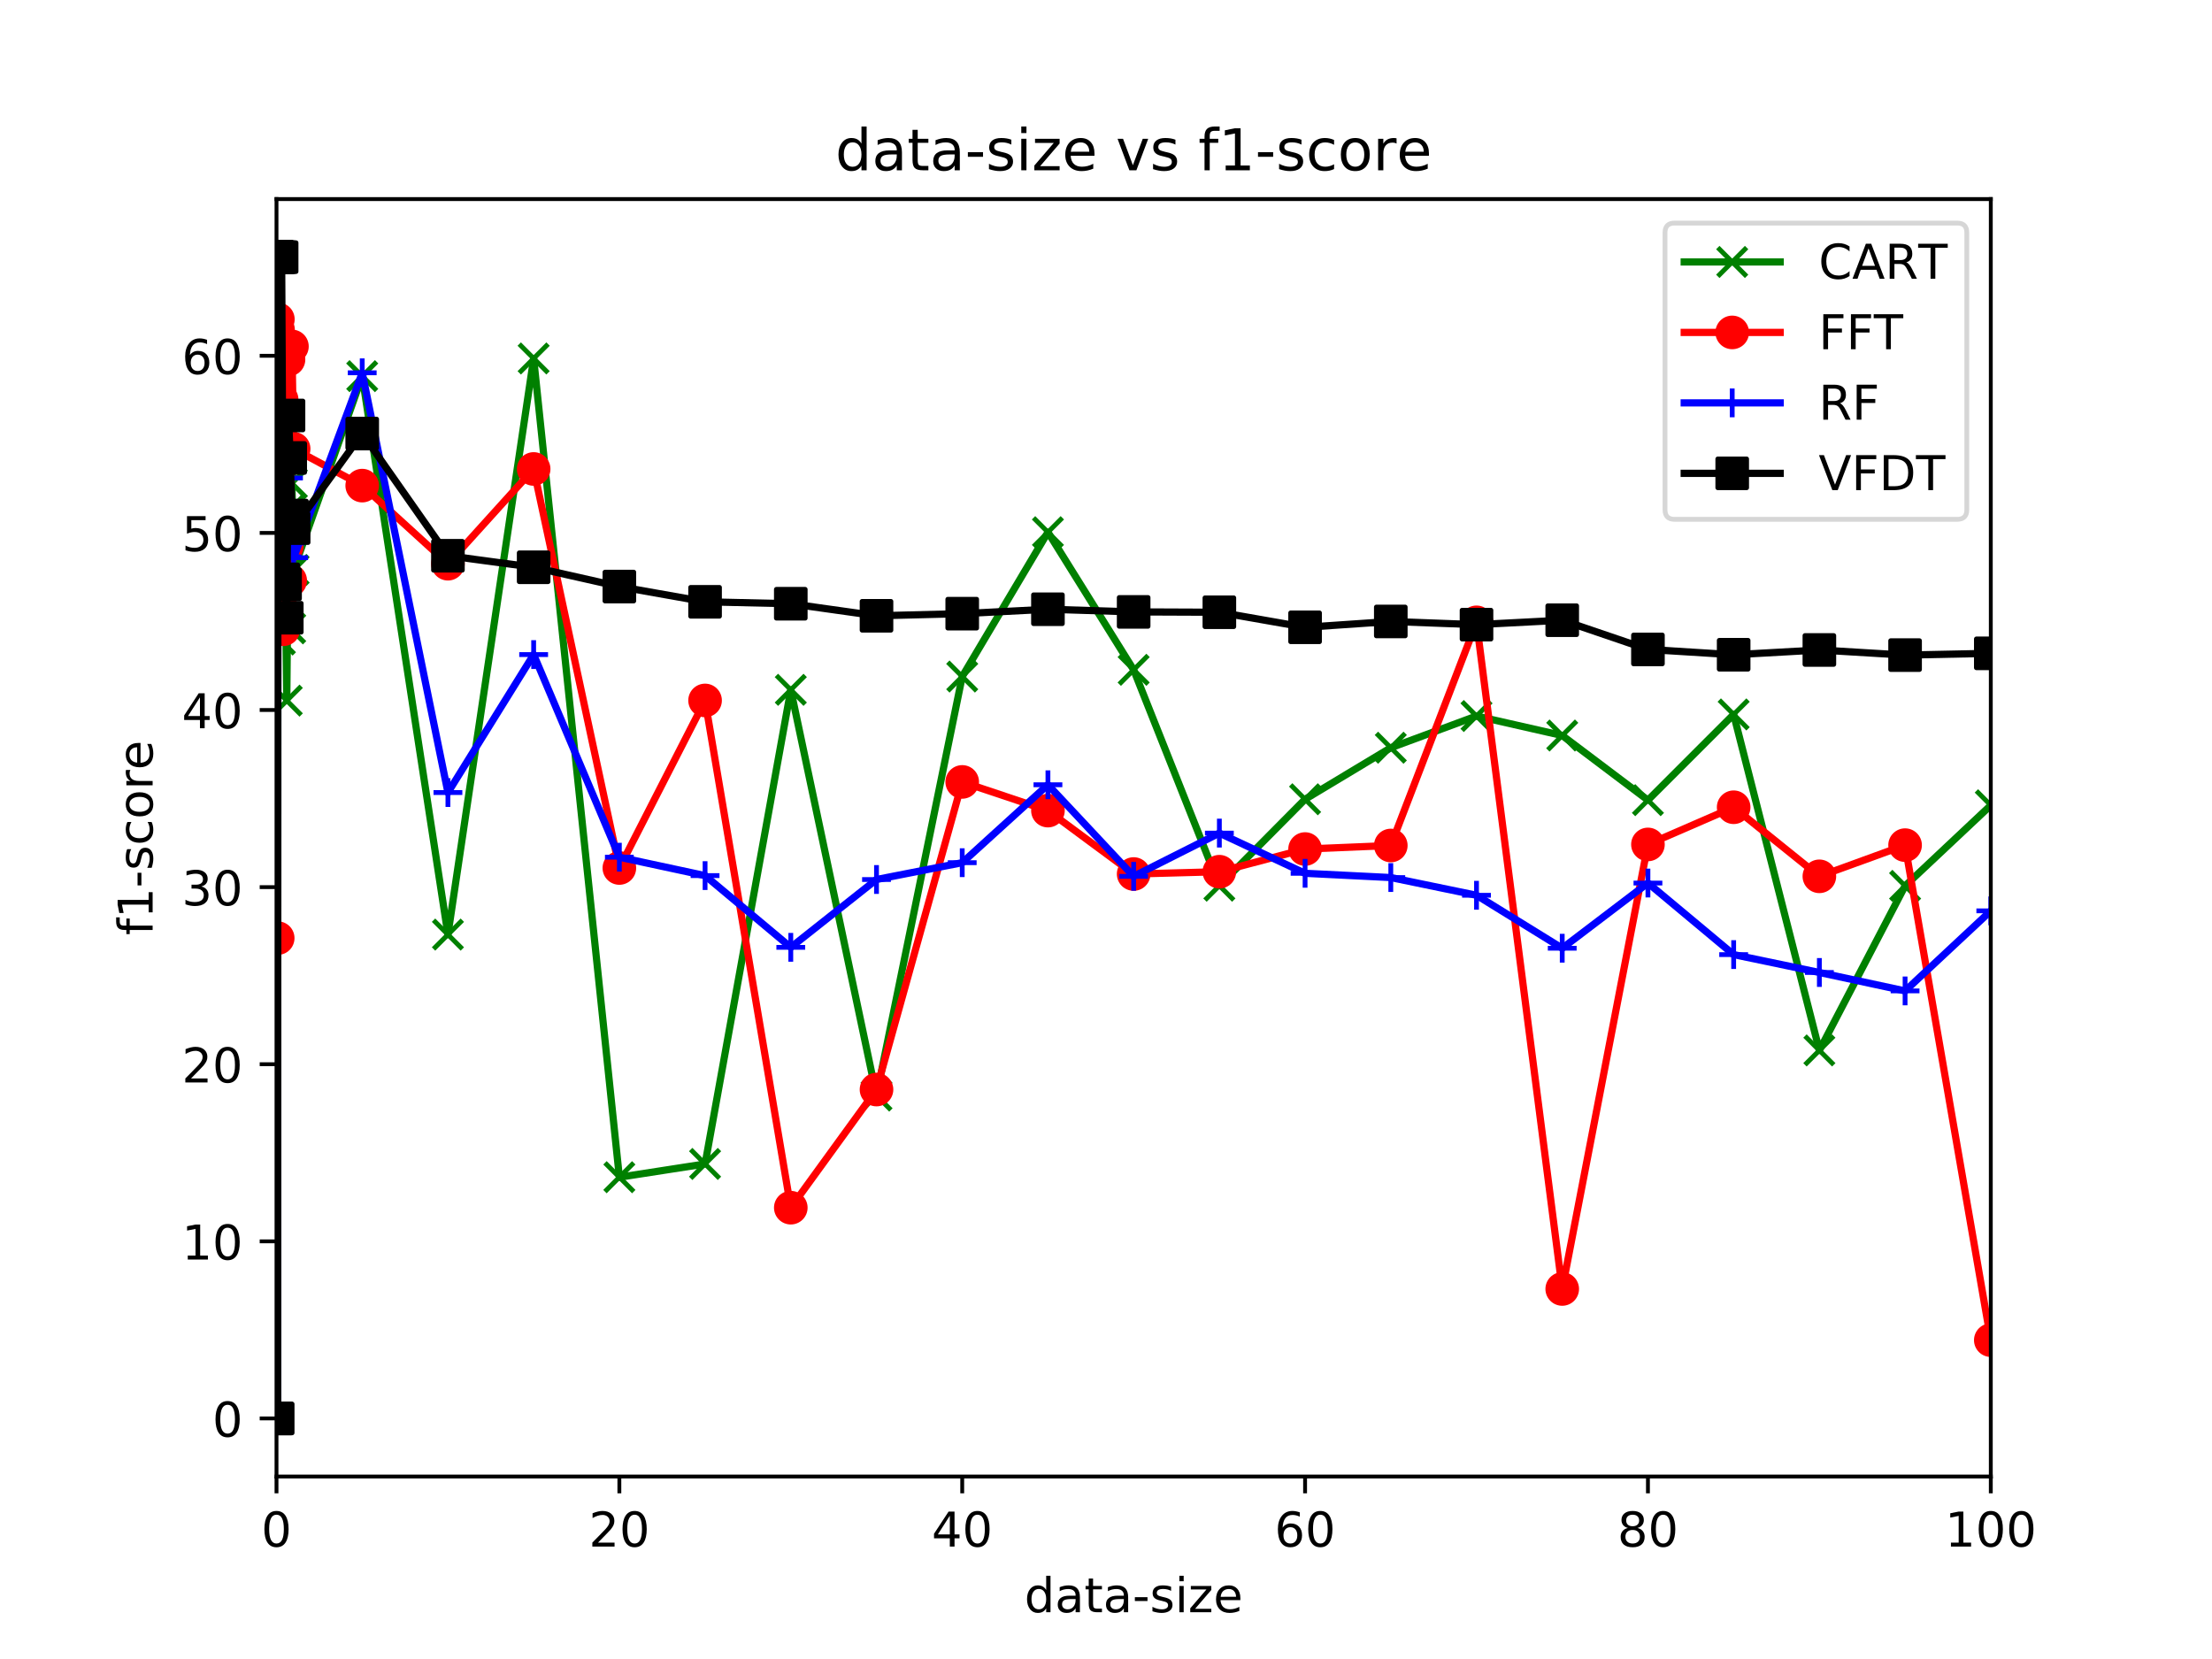 <?xml version="1.0" encoding="utf-8" standalone="no"?>
<!DOCTYPE svg PUBLIC "-//W3C//DTD SVG 1.1//EN"
  "http://www.w3.org/Graphics/SVG/1.1/DTD/svg11.dtd">
<!-- Created with matplotlib (https://matplotlib.org/) -->
<svg height="345.6pt" version="1.1" viewBox="0 0 460.8 345.6" width="460.8pt" xmlns="http://www.w3.org/2000/svg" xmlns:xlink="http://www.w3.org/1999/xlink">
 <defs>
  <style type="text/css">
*{stroke-linecap:butt;stroke-linejoin:round;}
  </style>
 </defs>
 <g id="figure_1">
  <g id="patch_1">
   <path d="M 0 345.6 
L 460.8 345.6 
L 460.8 0 
L 0 0 
z
" style="fill:#ffffff;"/>
  </g>
  <g id="axes_1">
   <g id="patch_2">
    <path d="M 57.6 307.584 
L 414.72 307.584 
L 414.72 41.472 
L 57.6 41.472 
z
" style="fill:#ffffff;"/>
   </g>
   <g id="matplotlib.axis_1">
    <g id="xtick_1">
     <g id="line2d_1">
      <defs>
       <path d="M 0 0 
L 0 3.5 
" id="m89c0622fb9" style="stroke:#000000;stroke-width:0.8;"/>
      </defs>
      <g>
       <use style="stroke:#000000;stroke-width:0.8;" x="57.6" xlink:href="#m89c0622fb9" y="307.584"/>
      </g>
     </g>
     <g id="text_1">
      <!-- 0 -->
      <defs>
       <path d="M 31.781 66.406 
Q 24.172 66.406 20.328 58.906 
Q 16.5 51.422 16.5 36.375 
Q 16.5 21.391 20.328 13.891 
Q 24.172 6.391 31.781 6.391 
Q 39.453 6.391 43.281 13.891 
Q 47.125 21.391 47.125 36.375 
Q 47.125 51.422 43.281 58.906 
Q 39.453 66.406 31.781 66.406 
z
M 31.781 74.219 
Q 44.047 74.219 50.516 64.516 
Q 56.984 54.828 56.984 36.375 
Q 56.984 17.969 50.516 8.266 
Q 44.047 -1.422 31.781 -1.422 
Q 19.531 -1.422 13.062 8.266 
Q 6.594 17.969 6.594 36.375 
Q 6.594 54.828 13.062 64.516 
Q 19.531 74.219 31.781 74.219 
z
" id="DejaVuSans-48"/>
      </defs>
      <g transform="translate(54.419 322.182)scale(0.1 -0.1)">
       <use xlink:href="#DejaVuSans-48"/>
      </g>
     </g>
    </g>
    <g id="xtick_2">
     <g id="line2d_2">
      <g>
       <use style="stroke:#000000;stroke-width:0.8;" x="129.024" xlink:href="#m89c0622fb9" y="307.584"/>
      </g>
     </g>
     <g id="text_2">
      <!-- 20 -->
      <defs>
       <path d="M 19.188 8.297 
L 53.609 8.297 
L 53.609 0 
L 7.328 0 
L 7.328 8.297 
Q 12.938 14.109 22.625 23.891 
Q 32.328 33.688 34.812 36.531 
Q 39.547 41.844 41.422 45.531 
Q 43.312 49.219 43.312 52.781 
Q 43.312 58.594 39.234 62.25 
Q 35.156 65.922 28.609 65.922 
Q 23.969 65.922 18.812 64.312 
Q 13.672 62.703 7.812 59.422 
L 7.812 69.391 
Q 13.766 71.781 18.938 73 
Q 24.125 74.219 28.422 74.219 
Q 39.75 74.219 46.484 68.547 
Q 53.219 62.891 53.219 53.422 
Q 53.219 48.922 51.531 44.891 
Q 49.859 40.875 45.406 35.406 
Q 44.188 33.984 37.641 27.219 
Q 31.109 20.453 19.188 8.297 
z
" id="DejaVuSans-50"/>
      </defs>
      <g transform="translate(122.662 322.182)scale(0.1 -0.1)">
       <use xlink:href="#DejaVuSans-50"/>
       <use x="63.623" xlink:href="#DejaVuSans-48"/>
      </g>
     </g>
    </g>
    <g id="xtick_3">
     <g id="line2d_3">
      <g>
       <use style="stroke:#000000;stroke-width:0.8;" x="200.448" xlink:href="#m89c0622fb9" y="307.584"/>
      </g>
     </g>
     <g id="text_3">
      <!-- 40 -->
      <defs>
       <path d="M 37.797 64.312 
L 12.891 25.391 
L 37.797 25.391 
z
M 35.203 72.906 
L 47.609 72.906 
L 47.609 25.391 
L 58.016 25.391 
L 58.016 17.188 
L 47.609 17.188 
L 47.609 0 
L 37.797 0 
L 37.797 17.188 
L 4.891 17.188 
L 4.891 26.703 
z
" id="DejaVuSans-52"/>
      </defs>
      <g transform="translate(194.085 322.182)scale(0.1 -0.1)">
       <use xlink:href="#DejaVuSans-52"/>
       <use x="63.623" xlink:href="#DejaVuSans-48"/>
      </g>
     </g>
    </g>
    <g id="xtick_4">
     <g id="line2d_4">
      <g>
       <use style="stroke:#000000;stroke-width:0.8;" x="271.872" xlink:href="#m89c0622fb9" y="307.584"/>
      </g>
     </g>
     <g id="text_4">
      <!-- 60 -->
      <defs>
       <path d="M 33.016 40.375 
Q 26.375 40.375 22.484 35.828 
Q 18.609 31.297 18.609 23.391 
Q 18.609 15.531 22.484 10.953 
Q 26.375 6.391 33.016 6.391 
Q 39.656 6.391 43.531 10.953 
Q 47.406 15.531 47.406 23.391 
Q 47.406 31.297 43.531 35.828 
Q 39.656 40.375 33.016 40.375 
z
M 52.594 71.297 
L 52.594 62.312 
Q 48.875 64.062 45.094 64.984 
Q 41.312 65.922 37.594 65.922 
Q 27.828 65.922 22.672 59.328 
Q 17.531 52.734 16.797 39.406 
Q 19.672 43.656 24.016 45.922 
Q 28.375 48.188 33.594 48.188 
Q 44.578 48.188 50.953 41.516 
Q 57.328 34.859 57.328 23.391 
Q 57.328 12.156 50.688 5.359 
Q 44.047 -1.422 33.016 -1.422 
Q 20.359 -1.422 13.672 8.266 
Q 6.984 17.969 6.984 36.375 
Q 6.984 53.656 15.188 63.938 
Q 23.391 74.219 37.203 74.219 
Q 40.922 74.219 44.703 73.484 
Q 48.484 72.75 52.594 71.297 
z
" id="DejaVuSans-54"/>
      </defs>
      <g transform="translate(265.51 322.182)scale(0.1 -0.1)">
       <use xlink:href="#DejaVuSans-54"/>
       <use x="63.623" xlink:href="#DejaVuSans-48"/>
      </g>
     </g>
    </g>
    <g id="xtick_5">
     <g id="line2d_5">
      <g>
       <use style="stroke:#000000;stroke-width:0.8;" x="343.296" xlink:href="#m89c0622fb9" y="307.584"/>
      </g>
     </g>
     <g id="text_5">
      <!-- 80 -->
      <defs>
       <path d="M 31.781 34.625 
Q 24.75 34.625 20.719 30.859 
Q 16.703 27.094 16.703 20.516 
Q 16.703 13.922 20.719 10.156 
Q 24.75 6.391 31.781 6.391 
Q 38.812 6.391 42.859 10.172 
Q 46.922 13.969 46.922 20.516 
Q 46.922 27.094 42.891 30.859 
Q 38.875 34.625 31.781 34.625 
z
M 21.922 38.812 
Q 15.578 40.375 12.031 44.719 
Q 8.5 49.078 8.5 55.328 
Q 8.5 64.062 14.719 69.141 
Q 20.953 74.219 31.781 74.219 
Q 42.672 74.219 48.875 69.141 
Q 55.078 64.062 55.078 55.328 
Q 55.078 49.078 51.531 44.719 
Q 48 40.375 41.703 38.812 
Q 48.828 37.156 52.797 32.312 
Q 56.781 27.484 56.781 20.516 
Q 56.781 9.906 50.312 4.234 
Q 43.844 -1.422 31.781 -1.422 
Q 19.734 -1.422 13.25 4.234 
Q 6.781 9.906 6.781 20.516 
Q 6.781 27.484 10.781 32.312 
Q 14.797 37.156 21.922 38.812 
z
M 18.312 54.391 
Q 18.312 48.734 21.844 45.562 
Q 25.391 42.391 31.781 42.391 
Q 38.141 42.391 41.719 45.562 
Q 45.312 48.734 45.312 54.391 
Q 45.312 60.062 41.719 63.234 
Q 38.141 66.406 31.781 66.406 
Q 25.391 66.406 21.844 63.234 
Q 18.312 60.062 18.312 54.391 
z
" id="DejaVuSans-56"/>
      </defs>
      <g transform="translate(336.933 322.182)scale(0.1 -0.1)">
       <use xlink:href="#DejaVuSans-56"/>
       <use x="63.623" xlink:href="#DejaVuSans-48"/>
      </g>
     </g>
    </g>
    <g id="xtick_6">
     <g id="line2d_6">
      <g>
       <use style="stroke:#000000;stroke-width:0.8;" x="414.72" xlink:href="#m89c0622fb9" y="307.584"/>
      </g>
     </g>
     <g id="text_6">
      <!-- 100 -->
      <defs>
       <path d="M 12.406 8.297 
L 28.516 8.297 
L 28.516 63.922 
L 10.984 60.406 
L 10.984 69.391 
L 28.422 72.906 
L 38.281 72.906 
L 38.281 8.297 
L 54.391 8.297 
L 54.391 0 
L 12.406 0 
z
" id="DejaVuSans-49"/>
      </defs>
      <g transform="translate(405.176 322.182)scale(0.1 -0.1)">
       <use xlink:href="#DejaVuSans-49"/>
       <use x="63.623" xlink:href="#DejaVuSans-48"/>
       <use x="127.246" xlink:href="#DejaVuSans-48"/>
      </g>
     </g>
    </g>
    <g id="text_7">
     <!-- data-size -->
     <defs>
      <path d="M 45.406 46.391 
L 45.406 75.984 
L 54.391 75.984 
L 54.391 0 
L 45.406 0 
L 45.406 8.203 
Q 42.578 3.328 38.25 0.953 
Q 33.938 -1.422 27.875 -1.422 
Q 17.969 -1.422 11.734 6.484 
Q 5.516 14.406 5.516 27.297 
Q 5.516 40.188 11.734 48.094 
Q 17.969 56 27.875 56 
Q 33.938 56 38.25 53.625 
Q 42.578 51.266 45.406 46.391 
z
M 14.797 27.297 
Q 14.797 17.391 18.875 11.75 
Q 22.953 6.109 30.078 6.109 
Q 37.203 6.109 41.297 11.75 
Q 45.406 17.391 45.406 27.297 
Q 45.406 37.203 41.297 42.844 
Q 37.203 48.484 30.078 48.484 
Q 22.953 48.484 18.875 42.844 
Q 14.797 37.203 14.797 27.297 
z
" id="DejaVuSans-100"/>
      <path d="M 34.281 27.484 
Q 23.391 27.484 19.188 25 
Q 14.984 22.516 14.984 16.5 
Q 14.984 11.719 18.141 8.906 
Q 21.297 6.109 26.703 6.109 
Q 34.188 6.109 38.703 11.406 
Q 43.219 16.703 43.219 25.484 
L 43.219 27.484 
z
M 52.203 31.203 
L 52.203 0 
L 43.219 0 
L 43.219 8.297 
Q 40.141 3.328 35.547 0.953 
Q 30.953 -1.422 24.312 -1.422 
Q 15.922 -1.422 10.953 3.297 
Q 6 8.016 6 15.922 
Q 6 25.141 12.172 29.828 
Q 18.359 34.516 30.609 34.516 
L 43.219 34.516 
L 43.219 35.406 
Q 43.219 41.609 39.141 45 
Q 35.062 48.391 27.688 48.391 
Q 23 48.391 18.547 47.266 
Q 14.109 46.141 10.016 43.891 
L 10.016 52.203 
Q 14.938 54.109 19.578 55.047 
Q 24.219 56 28.609 56 
Q 40.484 56 46.344 49.844 
Q 52.203 43.703 52.203 31.203 
z
" id="DejaVuSans-97"/>
      <path d="M 18.312 70.219 
L 18.312 54.688 
L 36.812 54.688 
L 36.812 47.703 
L 18.312 47.703 
L 18.312 18.016 
Q 18.312 11.328 20.141 9.422 
Q 21.969 7.516 27.594 7.516 
L 36.812 7.516 
L 36.812 0 
L 27.594 0 
Q 17.188 0 13.234 3.875 
Q 9.281 7.766 9.281 18.016 
L 9.281 47.703 
L 2.688 47.703 
L 2.688 54.688 
L 9.281 54.688 
L 9.281 70.219 
z
" id="DejaVuSans-116"/>
      <path d="M 4.891 31.391 
L 31.203 31.391 
L 31.203 23.391 
L 4.891 23.391 
z
" id="DejaVuSans-45"/>
      <path d="M 44.281 53.078 
L 44.281 44.578 
Q 40.484 46.531 36.375 47.5 
Q 32.281 48.484 27.875 48.484 
Q 21.188 48.484 17.844 46.438 
Q 14.5 44.391 14.5 40.281 
Q 14.5 37.156 16.891 35.375 
Q 19.281 33.594 26.516 31.984 
L 29.594 31.297 
Q 39.156 29.25 43.188 25.516 
Q 47.219 21.781 47.219 15.094 
Q 47.219 7.469 41.188 3.016 
Q 35.156 -1.422 24.609 -1.422 
Q 20.219 -1.422 15.453 -0.562 
Q 10.688 0.297 5.422 2 
L 5.422 11.281 
Q 10.406 8.688 15.234 7.391 
Q 20.062 6.109 24.812 6.109 
Q 31.156 6.109 34.562 8.281 
Q 37.984 10.453 37.984 14.406 
Q 37.984 18.062 35.516 20.016 
Q 33.062 21.969 24.703 23.781 
L 21.578 24.516 
Q 13.234 26.266 9.516 29.906 
Q 5.812 33.547 5.812 39.891 
Q 5.812 47.609 11.281 51.797 
Q 16.75 56 26.812 56 
Q 31.781 56 36.172 55.266 
Q 40.578 54.547 44.281 53.078 
z
" id="DejaVuSans-115"/>
      <path d="M 9.422 54.688 
L 18.406 54.688 
L 18.406 0 
L 9.422 0 
z
M 9.422 75.984 
L 18.406 75.984 
L 18.406 64.594 
L 9.422 64.594 
z
" id="DejaVuSans-105"/>
      <path d="M 5.516 54.688 
L 48.188 54.688 
L 48.188 46.484 
L 14.406 7.172 
L 48.188 7.172 
L 48.188 0 
L 4.297 0 
L 4.297 8.203 
L 38.094 47.516 
L 5.516 47.516 
z
" id="DejaVuSans-122"/>
      <path d="M 56.203 29.594 
L 56.203 25.203 
L 14.891 25.203 
Q 15.484 15.922 20.484 11.062 
Q 25.484 6.203 34.422 6.203 
Q 39.594 6.203 44.453 7.469 
Q 49.312 8.734 54.109 11.281 
L 54.109 2.781 
Q 49.266 0.734 44.188 -0.344 
Q 39.109 -1.422 33.891 -1.422 
Q 20.797 -1.422 13.156 6.188 
Q 5.516 13.812 5.516 26.812 
Q 5.516 40.234 12.766 48.109 
Q 20.016 56 32.328 56 
Q 43.359 56 49.781 48.891 
Q 56.203 41.797 56.203 29.594 
z
M 47.219 32.234 
Q 47.125 39.594 43.094 43.984 
Q 39.062 48.391 32.422 48.391 
Q 24.906 48.391 20.391 44.141 
Q 15.875 39.891 15.188 32.172 
z
" id="DejaVuSans-101"/>
     </defs>
     <g transform="translate(213.399 335.861)scale(0.1 -0.1)">
      <use xlink:href="#DejaVuSans-100"/>
      <use x="63.477" xlink:href="#DejaVuSans-97"/>
      <use x="124.756" xlink:href="#DejaVuSans-116"/>
      <use x="163.965" xlink:href="#DejaVuSans-97"/>
      <use x="225.244" xlink:href="#DejaVuSans-45"/>
      <use x="261.328" xlink:href="#DejaVuSans-115"/>
      <use x="313.428" xlink:href="#DejaVuSans-105"/>
      <use x="341.211" xlink:href="#DejaVuSans-122"/>
      <use x="393.701" xlink:href="#DejaVuSans-101"/>
     </g>
    </g>
   </g>
   <g id="matplotlib.axis_2">
    <g id="ytick_1">
     <g id="line2d_7">
      <defs>
       <path d="M 0 0 
L -3.5 0 
" id="mdfb2d7df9f" style="stroke:#000000;stroke-width:0.8;"/>
      </defs>
      <g>
       <use style="stroke:#000000;stroke-width:0.8;" x="57.6" xlink:href="#mdfb2d7df9f" y="295.488"/>
      </g>
     </g>
     <g id="text_8">
      <!-- 0 -->
      <g transform="translate(44.237 299.287)scale(0.1 -0.1)">
       <use xlink:href="#DejaVuSans-48"/>
      </g>
     </g>
    </g>
    <g id="ytick_2">
     <g id="line2d_8">
      <g>
       <use style="stroke:#000000;stroke-width:0.8;" x="57.6" xlink:href="#mdfb2d7df9f" y="258.593"/>
      </g>
     </g>
     <g id="text_9">
      <!-- 10 -->
      <g transform="translate(37.875 262.392)scale(0.1 -0.1)">
       <use xlink:href="#DejaVuSans-49"/>
       <use x="63.623" xlink:href="#DejaVuSans-48"/>
      </g>
     </g>
    </g>
    <g id="ytick_3">
     <g id="line2d_9">
      <g>
       <use style="stroke:#000000;stroke-width:0.8;" x="57.6" xlink:href="#mdfb2d7df9f" y="221.698"/>
      </g>
     </g>
     <g id="text_10">
      <!-- 20 -->
      <g transform="translate(37.875 225.497)scale(0.1 -0.1)">
       <use xlink:href="#DejaVuSans-50"/>
       <use x="63.623" xlink:href="#DejaVuSans-48"/>
      </g>
     </g>
    </g>
    <g id="ytick_4">
     <g id="line2d_10">
      <g>
       <use style="stroke:#000000;stroke-width:0.8;" x="57.6" xlink:href="#mdfb2d7df9f" y="184.803"/>
      </g>
     </g>
     <g id="text_11">
      <!-- 30 -->
      <defs>
       <path d="M 40.578 39.312 
Q 47.656 37.797 51.625 33 
Q 55.609 28.219 55.609 21.188 
Q 55.609 10.406 48.188 4.484 
Q 40.766 -1.422 27.094 -1.422 
Q 22.516 -1.422 17.656 -0.516 
Q 12.797 0.391 7.625 2.203 
L 7.625 11.719 
Q 11.719 9.328 16.594 8.109 
Q 21.484 6.891 26.812 6.891 
Q 36.078 6.891 40.938 10.547 
Q 45.797 14.203 45.797 21.188 
Q 45.797 27.641 41.281 31.266 
Q 36.766 34.906 28.719 34.906 
L 20.219 34.906 
L 20.219 43.016 
L 29.109 43.016 
Q 36.375 43.016 40.234 45.922 
Q 44.094 48.828 44.094 54.297 
Q 44.094 59.906 40.109 62.906 
Q 36.141 65.922 28.719 65.922 
Q 24.656 65.922 20.016 65.031 
Q 15.375 64.156 9.812 62.312 
L 9.812 71.094 
Q 15.438 72.656 20.344 73.438 
Q 25.25 74.219 29.594 74.219 
Q 40.828 74.219 47.359 69.109 
Q 53.906 64.016 53.906 55.328 
Q 53.906 49.266 50.438 45.094 
Q 46.969 40.922 40.578 39.312 
z
" id="DejaVuSans-51"/>
      </defs>
      <g transform="translate(37.875 188.602)scale(0.1 -0.1)">
       <use xlink:href="#DejaVuSans-51"/>
       <use x="63.623" xlink:href="#DejaVuSans-48"/>
      </g>
     </g>
    </g>
    <g id="ytick_5">
     <g id="line2d_11">
      <g>
       <use style="stroke:#000000;stroke-width:0.8;" x="57.6" xlink:href="#mdfb2d7df9f" y="147.908"/>
      </g>
     </g>
     <g id="text_12">
      <!-- 40 -->
      <g transform="translate(37.875 151.708)scale(0.1 -0.1)">
       <use xlink:href="#DejaVuSans-52"/>
       <use x="63.623" xlink:href="#DejaVuSans-48"/>
      </g>
     </g>
    </g>
    <g id="ytick_6">
     <g id="line2d_12">
      <g>
       <use style="stroke:#000000;stroke-width:0.8;" x="57.6" xlink:href="#mdfb2d7df9f" y="111.013"/>
      </g>
     </g>
     <g id="text_13">
      <!-- 50 -->
      <defs>
       <path d="M 10.797 72.906 
L 49.516 72.906 
L 49.516 64.594 
L 19.828 64.594 
L 19.828 46.734 
Q 21.969 47.469 24.109 47.828 
Q 26.266 48.188 28.422 48.188 
Q 40.625 48.188 47.75 41.5 
Q 54.891 34.812 54.891 23.391 
Q 54.891 11.625 47.562 5.094 
Q 40.234 -1.422 26.906 -1.422 
Q 22.312 -1.422 17.547 -0.641 
Q 12.797 0.141 7.719 1.703 
L 7.719 11.625 
Q 12.109 9.234 16.797 8.062 
Q 21.484 6.891 26.703 6.891 
Q 35.156 6.891 40.078 11.328 
Q 45.016 15.766 45.016 23.391 
Q 45.016 31 40.078 35.438 
Q 35.156 39.891 26.703 39.891 
Q 22.75 39.891 18.812 39.016 
Q 14.891 38.141 10.797 36.281 
z
" id="DejaVuSans-53"/>
      </defs>
      <g transform="translate(37.875 114.813)scale(0.1 -0.1)">
       <use xlink:href="#DejaVuSans-53"/>
       <use x="63.623" xlink:href="#DejaVuSans-48"/>
      </g>
     </g>
    </g>
    <g id="ytick_7">
     <g id="line2d_13">
      <g>
       <use style="stroke:#000000;stroke-width:0.8;" x="57.6" xlink:href="#mdfb2d7df9f" y="74.118"/>
      </g>
     </g>
     <g id="text_14">
      <!-- 60 -->
      <g transform="translate(37.875 77.918)scale(0.1 -0.1)">
       <use xlink:href="#DejaVuSans-54"/>
       <use x="63.623" xlink:href="#DejaVuSans-48"/>
      </g>
     </g>
    </g>
    <g id="text_15">
     <!-- f1-score -->
     <defs>
      <path d="M 37.109 75.984 
L 37.109 68.5 
L 28.516 68.5 
Q 23.688 68.5 21.797 66.547 
Q 19.922 64.594 19.922 59.516 
L 19.922 54.688 
L 34.719 54.688 
L 34.719 47.703 
L 19.922 47.703 
L 19.922 0 
L 10.891 0 
L 10.891 47.703 
L 2.297 47.703 
L 2.297 54.688 
L 10.891 54.688 
L 10.891 58.5 
Q 10.891 67.625 15.141 71.797 
Q 19.391 75.984 28.609 75.984 
z
" id="DejaVuSans-102"/>
      <path d="M 48.781 52.594 
L 48.781 44.188 
Q 44.969 46.297 41.141 47.344 
Q 37.312 48.391 33.406 48.391 
Q 24.656 48.391 19.812 42.844 
Q 14.984 37.312 14.984 27.297 
Q 14.984 17.281 19.812 11.734 
Q 24.656 6.203 33.406 6.203 
Q 37.312 6.203 41.141 7.25 
Q 44.969 8.297 48.781 10.406 
L 48.781 2.094 
Q 45.016 0.344 40.984 -0.531 
Q 36.969 -1.422 32.422 -1.422 
Q 20.062 -1.422 12.781 6.344 
Q 5.516 14.109 5.516 27.297 
Q 5.516 40.672 12.859 48.328 
Q 20.219 56 33.016 56 
Q 37.156 56 41.109 55.141 
Q 45.062 54.297 48.781 52.594 
z
" id="DejaVuSans-99"/>
      <path d="M 30.609 48.391 
Q 23.391 48.391 19.188 42.75 
Q 14.984 37.109 14.984 27.297 
Q 14.984 17.484 19.156 11.844 
Q 23.344 6.203 30.609 6.203 
Q 37.797 6.203 41.984 11.859 
Q 46.188 17.531 46.188 27.297 
Q 46.188 37.016 41.984 42.703 
Q 37.797 48.391 30.609 48.391 
z
M 30.609 56 
Q 42.328 56 49.016 48.375 
Q 55.719 40.766 55.719 27.297 
Q 55.719 13.875 49.016 6.219 
Q 42.328 -1.422 30.609 -1.422 
Q 18.844 -1.422 12.172 6.219 
Q 5.516 13.875 5.516 27.297 
Q 5.516 40.766 12.172 48.375 
Q 18.844 56 30.609 56 
z
" id="DejaVuSans-111"/>
      <path d="M 41.109 46.297 
Q 39.594 47.172 37.812 47.578 
Q 36.031 48 33.891 48 
Q 26.266 48 22.188 43.047 
Q 18.109 38.094 18.109 28.812 
L 18.109 0 
L 9.078 0 
L 9.078 54.688 
L 18.109 54.688 
L 18.109 46.188 
Q 20.953 51.172 25.484 53.578 
Q 30.031 56 36.531 56 
Q 37.453 56 38.578 55.875 
Q 39.703 55.766 41.062 55.516 
z
" id="DejaVuSans-114"/>
     </defs>
     <g transform="translate(31.795 194.817)rotate(-90)scale(0.1 -0.1)">
      <use xlink:href="#DejaVuSans-102"/>
      <use x="35.205" xlink:href="#DejaVuSans-49"/>
      <use x="98.828" xlink:href="#DejaVuSans-45"/>
      <use x="134.912" xlink:href="#DejaVuSans-115"/>
      <use x="187.012" xlink:href="#DejaVuSans-99"/>
      <use x="241.992" xlink:href="#DejaVuSans-111"/>
      <use x="303.174" xlink:href="#DejaVuSans-114"/>
      <use x="344.256" xlink:href="#DejaVuSans-101"/>
     </g>
    </g>
   </g>
   <g id="line2d_14">
    <path clip-path="url(#p8ae7f2697b)" d="M 57.636 53.568 
L 57.671 295.488 
L 57.707 53.568 
L 57.743 53.568 
L 57.779 53.568 
L 57.814 53.568 
L 57.85 295.488 
L 57.886 53.568 
L 57.921 53.568 
L 57.957 53.568 
L 58.314 133.224 
L 58.671 111.567 
L 59.028 96.993 
L 59.386 117.322 
L 59.743 145.953 
L 60.1 106.438 
L 60.457 130.9 
L 60.814 100.683 
L 61.171 118.724 
L 75.456 78.361 
L 93.312 194.691 
L 111.168 74.672 
L 129.024 245.237 
L 146.88 242.47 
L 164.736 143.702 
L 182.592 228.229 
L 200.448 140.935 
L 218.304 110.866 
L 236.16 139.533 
L 254.016 184.508 
L 271.872 166.503 
L 289.728 155.767 
L 307.584 149.163 
L 325.44 153.221 
L 343.296 166.688 
L 361.152 148.831 
L 379.008 218.82 
L 396.864 184.545 
L 414.72 167.758 
" style="fill:none;stroke:#008000;stroke-linecap:square;stroke-width:1.5;"/>
    <defs>
     <path d="M -3 3 
L 3 -3 
M -3 -3 
L 3 3 
" id="ma9e1f7c7a8" style="stroke:#008000;"/>
    </defs>
    <g clip-path="url(#p8ae7f2697b)">
     <use style="fill:#008000;stroke:#008000;" x="57.636" xlink:href="#ma9e1f7c7a8" y="53.568"/>
     <use style="fill:#008000;stroke:#008000;" x="57.671" xlink:href="#ma9e1f7c7a8" y="295.488"/>
     <use style="fill:#008000;stroke:#008000;" x="57.707" xlink:href="#ma9e1f7c7a8" y="53.568"/>
     <use style="fill:#008000;stroke:#008000;" x="57.743" xlink:href="#ma9e1f7c7a8" y="53.568"/>
     <use style="fill:#008000;stroke:#008000;" x="57.779" xlink:href="#ma9e1f7c7a8" y="53.568"/>
     <use style="fill:#008000;stroke:#008000;" x="57.814" xlink:href="#ma9e1f7c7a8" y="53.568"/>
     <use style="fill:#008000;stroke:#008000;" x="57.85" xlink:href="#ma9e1f7c7a8" y="295.488"/>
     <use style="fill:#008000;stroke:#008000;" x="57.886" xlink:href="#ma9e1f7c7a8" y="53.568"/>
     <use style="fill:#008000;stroke:#008000;" x="57.921" xlink:href="#ma9e1f7c7a8" y="53.568"/>
     <use style="fill:#008000;stroke:#008000;" x="57.957" xlink:href="#ma9e1f7c7a8" y="53.568"/>
     <use style="fill:#008000;stroke:#008000;" x="58.314" xlink:href="#ma9e1f7c7a8" y="133.224"/>
     <use style="fill:#008000;stroke:#008000;" x="58.671" xlink:href="#ma9e1f7c7a8" y="111.567"/>
     <use style="fill:#008000;stroke:#008000;" x="59.028" xlink:href="#ma9e1f7c7a8" y="96.993"/>
     <use style="fill:#008000;stroke:#008000;" x="59.386" xlink:href="#ma9e1f7c7a8" y="117.322"/>
     <use style="fill:#008000;stroke:#008000;" x="59.743" xlink:href="#ma9e1f7c7a8" y="145.953"/>
     <use style="fill:#008000;stroke:#008000;" x="60.1" xlink:href="#ma9e1f7c7a8" y="106.438"/>
     <use style="fill:#008000;stroke:#008000;" x="60.457" xlink:href="#ma9e1f7c7a8" y="130.9"/>
     <use style="fill:#008000;stroke:#008000;" x="60.814" xlink:href="#ma9e1f7c7a8" y="100.683"/>
     <use style="fill:#008000;stroke:#008000;" x="61.171" xlink:href="#ma9e1f7c7a8" y="118.724"/>
     <use style="fill:#008000;stroke:#008000;" x="75.456" xlink:href="#ma9e1f7c7a8" y="78.361"/>
     <use style="fill:#008000;stroke:#008000;" x="93.312" xlink:href="#ma9e1f7c7a8" y="194.691"/>
     <use style="fill:#008000;stroke:#008000;" x="111.168" xlink:href="#ma9e1f7c7a8" y="74.672"/>
     <use style="fill:#008000;stroke:#008000;" x="129.024" xlink:href="#ma9e1f7c7a8" y="245.237"/>
     <use style="fill:#008000;stroke:#008000;" x="146.88" xlink:href="#ma9e1f7c7a8" y="242.47"/>
     <use style="fill:#008000;stroke:#008000;" x="164.736" xlink:href="#ma9e1f7c7a8" y="143.702"/>
     <use style="fill:#008000;stroke:#008000;" x="182.592" xlink:href="#ma9e1f7c7a8" y="228.229"/>
     <use style="fill:#008000;stroke:#008000;" x="200.448" xlink:href="#ma9e1f7c7a8" y="140.935"/>
     <use style="fill:#008000;stroke:#008000;" x="218.304" xlink:href="#ma9e1f7c7a8" y="110.866"/>
     <use style="fill:#008000;stroke:#008000;" x="236.16" xlink:href="#ma9e1f7c7a8" y="139.533"/>
     <use style="fill:#008000;stroke:#008000;" x="254.016" xlink:href="#ma9e1f7c7a8" y="184.508"/>
     <use style="fill:#008000;stroke:#008000;" x="271.872" xlink:href="#ma9e1f7c7a8" y="166.503"/>
     <use style="fill:#008000;stroke:#008000;" x="289.728" xlink:href="#ma9e1f7c7a8" y="155.767"/>
     <use style="fill:#008000;stroke:#008000;" x="307.584" xlink:href="#ma9e1f7c7a8" y="149.163"/>
     <use style="fill:#008000;stroke:#008000;" x="325.44" xlink:href="#ma9e1f7c7a8" y="153.221"/>
     <use style="fill:#008000;stroke:#008000;" x="343.296" xlink:href="#ma9e1f7c7a8" y="166.688"/>
     <use style="fill:#008000;stroke:#008000;" x="361.152" xlink:href="#ma9e1f7c7a8" y="148.831"/>
     <use style="fill:#008000;stroke:#008000;" x="379.008" xlink:href="#ma9e1f7c7a8" y="218.82"/>
     <use style="fill:#008000;stroke:#008000;" x="396.864" xlink:href="#ma9e1f7c7a8" y="184.545"/>
     <use style="fill:#008000;stroke:#008000;" x="414.72" xlink:href="#ma9e1f7c7a8" y="167.758"/>
    </g>
   </g>
   <g id="line2d_15">
    <path clip-path="url(#p8ae7f2697b)" d="M 57.636 90.205 
L 57.671 101.753 
L 57.707 87.991 
L 57.743 81.83 
L 57.779 81.83 
L 57.814 74.082 
L 57.85 195.429 
L 57.886 66.518 
L 57.921 68.695 
L 57.957 80.022 
L 58.314 87.622 
L 58.671 83.232 
L 59.028 131.084 
L 59.386 127.801 
L 59.743 113.928 
L 60.1 74.893 
L 60.457 120.938 
L 60.814 72.163 
L 61.171 93.488 
L 75.456 101.162 
L 93.312 117.433 
L 111.168 97.694 
L 129.024 180.819 
L 146.88 145.916 
L 164.736 251.583 
L 182.592 226.974 
L 200.448 162.888 
L 218.304 168.865 
L 236.16 182.073 
L 254.016 181.593 
L 271.872 176.871 
L 289.728 176.133 
L 307.584 129.645 
L 325.44 268.518 
L 343.296 175.912 
L 361.152 168.164 
L 379.008 182.553 
L 396.864 176.059 
L 414.72 279.18 
" style="fill:none;stroke:#ff0000;stroke-linecap:square;stroke-width:1.5;"/>
    <defs>
     <path d="M 0 3 
C 0.796 3 1.559 2.684 2.121 2.121 
C 2.684 1.559 3 0.796 3 0 
C 3 -0.796 2.684 -1.559 2.121 -2.121 
C 1.559 -2.684 0.796 -3 0 -3 
C -0.796 -3 -1.559 -2.684 -2.121 -2.121 
C -2.684 -1.559 -3 -0.796 -3 0 
C -3 0.796 -2.684 1.559 -2.121 2.121 
C -1.559 2.684 -0.796 3 0 3 
z
" id="me92642ea25" style="stroke:#ff0000;"/>
    </defs>
    <g clip-path="url(#p8ae7f2697b)">
     <use style="fill:#ff0000;stroke:#ff0000;" x="57.636" xlink:href="#me92642ea25" y="90.205"/>
     <use style="fill:#ff0000;stroke:#ff0000;" x="57.671" xlink:href="#me92642ea25" y="101.753"/>
     <use style="fill:#ff0000;stroke:#ff0000;" x="57.707" xlink:href="#me92642ea25" y="87.991"/>
     <use style="fill:#ff0000;stroke:#ff0000;" x="57.743" xlink:href="#me92642ea25" y="81.83"/>
     <use style="fill:#ff0000;stroke:#ff0000;" x="57.779" xlink:href="#me92642ea25" y="81.83"/>
     <use style="fill:#ff0000;stroke:#ff0000;" x="57.814" xlink:href="#me92642ea25" y="74.082"/>
     <use style="fill:#ff0000;stroke:#ff0000;" x="57.85" xlink:href="#me92642ea25" y="195.429"/>
     <use style="fill:#ff0000;stroke:#ff0000;" x="57.886" xlink:href="#me92642ea25" y="66.518"/>
     <use style="fill:#ff0000;stroke:#ff0000;" x="57.921" xlink:href="#me92642ea25" y="68.695"/>
     <use style="fill:#ff0000;stroke:#ff0000;" x="57.957" xlink:href="#me92642ea25" y="80.022"/>
     <use style="fill:#ff0000;stroke:#ff0000;" x="58.314" xlink:href="#me92642ea25" y="87.622"/>
     <use style="fill:#ff0000;stroke:#ff0000;" x="58.671" xlink:href="#me92642ea25" y="83.232"/>
     <use style="fill:#ff0000;stroke:#ff0000;" x="59.028" xlink:href="#me92642ea25" y="131.084"/>
     <use style="fill:#ff0000;stroke:#ff0000;" x="59.386" xlink:href="#me92642ea25" y="127.801"/>
     <use style="fill:#ff0000;stroke:#ff0000;" x="59.743" xlink:href="#me92642ea25" y="113.928"/>
     <use style="fill:#ff0000;stroke:#ff0000;" x="60.1" xlink:href="#me92642ea25" y="74.893"/>
     <use style="fill:#ff0000;stroke:#ff0000;" x="60.457" xlink:href="#me92642ea25" y="120.938"/>
     <use style="fill:#ff0000;stroke:#ff0000;" x="60.814" xlink:href="#me92642ea25" y="72.163"/>
     <use style="fill:#ff0000;stroke:#ff0000;" x="61.171" xlink:href="#me92642ea25" y="93.488"/>
     <use style="fill:#ff0000;stroke:#ff0000;" x="75.456" xlink:href="#me92642ea25" y="101.162"/>
     <use style="fill:#ff0000;stroke:#ff0000;" x="93.312" xlink:href="#me92642ea25" y="117.433"/>
     <use style="fill:#ff0000;stroke:#ff0000;" x="111.168" xlink:href="#me92642ea25" y="97.694"/>
     <use style="fill:#ff0000;stroke:#ff0000;" x="129.024" xlink:href="#me92642ea25" y="180.819"/>
     <use style="fill:#ff0000;stroke:#ff0000;" x="146.88" xlink:href="#me92642ea25" y="145.916"/>
     <use style="fill:#ff0000;stroke:#ff0000;" x="164.736" xlink:href="#me92642ea25" y="251.583"/>
     <use style="fill:#ff0000;stroke:#ff0000;" x="182.592" xlink:href="#me92642ea25" y="226.974"/>
     <use style="fill:#ff0000;stroke:#ff0000;" x="200.448" xlink:href="#me92642ea25" y="162.888"/>
     <use style="fill:#ff0000;stroke:#ff0000;" x="218.304" xlink:href="#me92642ea25" y="168.865"/>
     <use style="fill:#ff0000;stroke:#ff0000;" x="236.16" xlink:href="#me92642ea25" y="182.073"/>
     <use style="fill:#ff0000;stroke:#ff0000;" x="254.016" xlink:href="#me92642ea25" y="181.593"/>
     <use style="fill:#ff0000;stroke:#ff0000;" x="271.872" xlink:href="#me92642ea25" y="176.871"/>
     <use style="fill:#ff0000;stroke:#ff0000;" x="289.728" xlink:href="#me92642ea25" y="176.133"/>
     <use style="fill:#ff0000;stroke:#ff0000;" x="307.584" xlink:href="#me92642ea25" y="129.645"/>
     <use style="fill:#ff0000;stroke:#ff0000;" x="325.44" xlink:href="#me92642ea25" y="268.518"/>
     <use style="fill:#ff0000;stroke:#ff0000;" x="343.296" xlink:href="#me92642ea25" y="175.912"/>
     <use style="fill:#ff0000;stroke:#ff0000;" x="361.152" xlink:href="#me92642ea25" y="168.164"/>
     <use style="fill:#ff0000;stroke:#ff0000;" x="379.008" xlink:href="#me92642ea25" y="182.553"/>
     <use style="fill:#ff0000;stroke:#ff0000;" x="396.864" xlink:href="#me92642ea25" y="176.059"/>
     <use style="fill:#ff0000;stroke:#ff0000;" x="414.72" xlink:href="#me92642ea25" y="279.18"/>
    </g>
   </g>
   <g id="line2d_16">
    <path clip-path="url(#p8ae7f2697b)" d="M 57.636 53.568 
L 57.671 295.488 
L 57.707 53.568 
L 57.743 53.568 
L 57.779 53.568 
L 57.814 53.568 
L 57.85 295.488 
L 57.886 53.568 
L 57.921 53.568 
L 57.957 53.568 
L 58.314 53.789 
L 58.671 85.335 
L 59.028 94.632 
L 59.386 122.229 
L 59.743 115.994 
L 60.1 99.576 
L 60.457 113.116 
L 60.814 109.722 
L 61.171 116.179 
L 75.456 77.66 
L 93.312 165.101 
L 111.168 136.36 
L 129.024 178.568 
L 146.88 182.405 
L 164.736 197.348 
L 182.592 183.217 
L 200.448 179.712 
L 218.304 163.478 
L 236.16 182.553 
L 254.016 173.55 
L 271.872 181.925 
L 289.728 182.811 
L 307.584 186.5 
L 325.44 197.532 
L 343.296 183.955 
L 361.152 198.86 
L 379.008 202.587 
L 396.864 206.424 
L 414.72 189.747 
" style="fill:none;stroke:#0000ff;stroke-linecap:square;stroke-width:1.5;"/>
    <defs>
     <path d="M -3 0 
L 3 0 
M 0 3 
L 0 -3 
" id="m19e9a70203" style="stroke:#0000ff;"/>
    </defs>
    <g clip-path="url(#p8ae7f2697b)">
     <use style="fill:#0000ff;stroke:#0000ff;" x="57.636" xlink:href="#m19e9a70203" y="53.568"/>
     <use style="fill:#0000ff;stroke:#0000ff;" x="57.671" xlink:href="#m19e9a70203" y="295.488"/>
     <use style="fill:#0000ff;stroke:#0000ff;" x="57.707" xlink:href="#m19e9a70203" y="53.568"/>
     <use style="fill:#0000ff;stroke:#0000ff;" x="57.743" xlink:href="#m19e9a70203" y="53.568"/>
     <use style="fill:#0000ff;stroke:#0000ff;" x="57.779" xlink:href="#m19e9a70203" y="53.568"/>
     <use style="fill:#0000ff;stroke:#0000ff;" x="57.814" xlink:href="#m19e9a70203" y="53.568"/>
     <use style="fill:#0000ff;stroke:#0000ff;" x="57.85" xlink:href="#m19e9a70203" y="295.488"/>
     <use style="fill:#0000ff;stroke:#0000ff;" x="57.886" xlink:href="#m19e9a70203" y="53.568"/>
     <use style="fill:#0000ff;stroke:#0000ff;" x="57.921" xlink:href="#m19e9a70203" y="53.568"/>
     <use style="fill:#0000ff;stroke:#0000ff;" x="57.957" xlink:href="#m19e9a70203" y="53.568"/>
     <use style="fill:#0000ff;stroke:#0000ff;" x="58.314" xlink:href="#m19e9a70203" y="53.789"/>
     <use style="fill:#0000ff;stroke:#0000ff;" x="58.671" xlink:href="#m19e9a70203" y="85.335"/>
     <use style="fill:#0000ff;stroke:#0000ff;" x="59.028" xlink:href="#m19e9a70203" y="94.632"/>
     <use style="fill:#0000ff;stroke:#0000ff;" x="59.386" xlink:href="#m19e9a70203" y="122.229"/>
     <use style="fill:#0000ff;stroke:#0000ff;" x="59.743" xlink:href="#m19e9a70203" y="115.994"/>
     <use style="fill:#0000ff;stroke:#0000ff;" x="60.1" xlink:href="#m19e9a70203" y="99.576"/>
     <use style="fill:#0000ff;stroke:#0000ff;" x="60.457" xlink:href="#m19e9a70203" y="113.116"/>
     <use style="fill:#0000ff;stroke:#0000ff;" x="60.814" xlink:href="#m19e9a70203" y="109.722"/>
     <use style="fill:#0000ff;stroke:#0000ff;" x="61.171" xlink:href="#m19e9a70203" y="116.179"/>
     <use style="fill:#0000ff;stroke:#0000ff;" x="75.456" xlink:href="#m19e9a70203" y="77.66"/>
     <use style="fill:#0000ff;stroke:#0000ff;" x="93.312" xlink:href="#m19e9a70203" y="165.101"/>
     <use style="fill:#0000ff;stroke:#0000ff;" x="111.168" xlink:href="#m19e9a70203" y="136.36"/>
     <use style="fill:#0000ff;stroke:#0000ff;" x="129.024" xlink:href="#m19e9a70203" y="178.568"/>
     <use style="fill:#0000ff;stroke:#0000ff;" x="146.88" xlink:href="#m19e9a70203" y="182.405"/>
     <use style="fill:#0000ff;stroke:#0000ff;" x="164.736" xlink:href="#m19e9a70203" y="197.348"/>
     <use style="fill:#0000ff;stroke:#0000ff;" x="182.592" xlink:href="#m19e9a70203" y="183.217"/>
     <use style="fill:#0000ff;stroke:#0000ff;" x="200.448" xlink:href="#m19e9a70203" y="179.712"/>
     <use style="fill:#0000ff;stroke:#0000ff;" x="218.304" xlink:href="#m19e9a70203" y="163.478"/>
     <use style="fill:#0000ff;stroke:#0000ff;" x="236.16" xlink:href="#m19e9a70203" y="182.553"/>
     <use style="fill:#0000ff;stroke:#0000ff;" x="254.016" xlink:href="#m19e9a70203" y="173.55"/>
     <use style="fill:#0000ff;stroke:#0000ff;" x="271.872" xlink:href="#m19e9a70203" y="181.925"/>
     <use style="fill:#0000ff;stroke:#0000ff;" x="289.728" xlink:href="#m19e9a70203" y="182.811"/>
     <use style="fill:#0000ff;stroke:#0000ff;" x="307.584" xlink:href="#m19e9a70203" y="186.5"/>
     <use style="fill:#0000ff;stroke:#0000ff;" x="325.44" xlink:href="#m19e9a70203" y="197.532"/>
     <use style="fill:#0000ff;stroke:#0000ff;" x="343.296" xlink:href="#m19e9a70203" y="183.955"/>
     <use style="fill:#0000ff;stroke:#0000ff;" x="361.152" xlink:href="#m19e9a70203" y="198.86"/>
     <use style="fill:#0000ff;stroke:#0000ff;" x="379.008" xlink:href="#m19e9a70203" y="202.587"/>
     <use style="fill:#0000ff;stroke:#0000ff;" x="396.864" xlink:href="#m19e9a70203" y="206.424"/>
     <use style="fill:#0000ff;stroke:#0000ff;" x="414.72" xlink:href="#m19e9a70203" y="189.747"/>
    </g>
   </g>
   <g id="line2d_17">
    <path clip-path="url(#p8ae7f2697b)" d="M 57.636 53.568 
L 57.671 295.488 
L 57.707 53.568 
L 57.743 53.568 
L 57.779 53.568 
L 57.814 53.568 
L 57.85 295.488 
L 57.886 53.568 
L 57.921 53.568 
L 57.957 53.568 
L 58.314 53.568 
L 58.671 53.568 
L 59.028 120.68 
L 59.386 121.713 
L 59.743 128.686 
L 60.1 86.552 
L 60.457 95.407 
L 60.814 107.398 
L 61.171 110.017 
L 75.456 90.315 
L 93.312 115.773 
L 111.168 118.171 
L 129.024 122.193 
L 146.88 125.366 
L 164.736 125.771 
L 182.592 128.28 
L 200.448 127.837 
L 218.304 126.915 
L 236.16 127.469 
L 254.016 127.542 
L 271.872 130.678 
L 289.728 129.461 
L 307.584 130.125 
L 325.44 129.203 
L 343.296 135.29 
L 361.152 136.397 
L 379.008 135.401 
L 396.864 136.471 
L 414.72 136.102 
" style="fill:none;stroke:#000000;stroke-linecap:square;stroke-width:1.5;"/>
    <defs>
     <path d="M -3 3 
L 3 3 
L 3 -3 
L -3 -3 
z
" id="m4fa3d6f740" style="stroke:#000000;stroke-linejoin:miter;"/>
    </defs>
    <g clip-path="url(#p8ae7f2697b)">
     <use style="stroke:#000000;stroke-linejoin:miter;" x="57.636" xlink:href="#m4fa3d6f740" y="53.568"/>
     <use style="stroke:#000000;stroke-linejoin:miter;" x="57.671" xlink:href="#m4fa3d6f740" y="295.488"/>
     <use style="stroke:#000000;stroke-linejoin:miter;" x="57.707" xlink:href="#m4fa3d6f740" y="53.568"/>
     <use style="stroke:#000000;stroke-linejoin:miter;" x="57.743" xlink:href="#m4fa3d6f740" y="53.568"/>
     <use style="stroke:#000000;stroke-linejoin:miter;" x="57.779" xlink:href="#m4fa3d6f740" y="53.568"/>
     <use style="stroke:#000000;stroke-linejoin:miter;" x="57.814" xlink:href="#m4fa3d6f740" y="53.568"/>
     <use style="stroke:#000000;stroke-linejoin:miter;" x="57.85" xlink:href="#m4fa3d6f740" y="295.488"/>
     <use style="stroke:#000000;stroke-linejoin:miter;" x="57.886" xlink:href="#m4fa3d6f740" y="53.568"/>
     <use style="stroke:#000000;stroke-linejoin:miter;" x="57.921" xlink:href="#m4fa3d6f740" y="53.568"/>
     <use style="stroke:#000000;stroke-linejoin:miter;" x="57.957" xlink:href="#m4fa3d6f740" y="53.568"/>
     <use style="stroke:#000000;stroke-linejoin:miter;" x="58.314" xlink:href="#m4fa3d6f740" y="53.568"/>
     <use style="stroke:#000000;stroke-linejoin:miter;" x="58.671" xlink:href="#m4fa3d6f740" y="53.568"/>
     <use style="stroke:#000000;stroke-linejoin:miter;" x="59.028" xlink:href="#m4fa3d6f740" y="120.68"/>
     <use style="stroke:#000000;stroke-linejoin:miter;" x="59.386" xlink:href="#m4fa3d6f740" y="121.713"/>
     <use style="stroke:#000000;stroke-linejoin:miter;" x="59.743" xlink:href="#m4fa3d6f740" y="128.686"/>
     <use style="stroke:#000000;stroke-linejoin:miter;" x="60.1" xlink:href="#m4fa3d6f740" y="86.552"/>
     <use style="stroke:#000000;stroke-linejoin:miter;" x="60.457" xlink:href="#m4fa3d6f740" y="95.407"/>
     <use style="stroke:#000000;stroke-linejoin:miter;" x="60.814" xlink:href="#m4fa3d6f740" y="107.398"/>
     <use style="stroke:#000000;stroke-linejoin:miter;" x="61.171" xlink:href="#m4fa3d6f740" y="110.017"/>
     <use style="stroke:#000000;stroke-linejoin:miter;" x="75.456" xlink:href="#m4fa3d6f740" y="90.315"/>
     <use style="stroke:#000000;stroke-linejoin:miter;" x="93.312" xlink:href="#m4fa3d6f740" y="115.773"/>
     <use style="stroke:#000000;stroke-linejoin:miter;" x="111.168" xlink:href="#m4fa3d6f740" y="118.171"/>
     <use style="stroke:#000000;stroke-linejoin:miter;" x="129.024" xlink:href="#m4fa3d6f740" y="122.193"/>
     <use style="stroke:#000000;stroke-linejoin:miter;" x="146.88" xlink:href="#m4fa3d6f740" y="125.366"/>
     <use style="stroke:#000000;stroke-linejoin:miter;" x="164.736" xlink:href="#m4fa3d6f740" y="125.771"/>
     <use style="stroke:#000000;stroke-linejoin:miter;" x="182.592" xlink:href="#m4fa3d6f740" y="128.28"/>
     <use style="stroke:#000000;stroke-linejoin:miter;" x="200.448" xlink:href="#m4fa3d6f740" y="127.837"/>
     <use style="stroke:#000000;stroke-linejoin:miter;" x="218.304" xlink:href="#m4fa3d6f740" y="126.915"/>
     <use style="stroke:#000000;stroke-linejoin:miter;" x="236.16" xlink:href="#m4fa3d6f740" y="127.469"/>
     <use style="stroke:#000000;stroke-linejoin:miter;" x="254.016" xlink:href="#m4fa3d6f740" y="127.542"/>
     <use style="stroke:#000000;stroke-linejoin:miter;" x="271.872" xlink:href="#m4fa3d6f740" y="130.678"/>
     <use style="stroke:#000000;stroke-linejoin:miter;" x="289.728" xlink:href="#m4fa3d6f740" y="129.461"/>
     <use style="stroke:#000000;stroke-linejoin:miter;" x="307.584" xlink:href="#m4fa3d6f740" y="130.125"/>
     <use style="stroke:#000000;stroke-linejoin:miter;" x="325.44" xlink:href="#m4fa3d6f740" y="129.203"/>
     <use style="stroke:#000000;stroke-linejoin:miter;" x="343.296" xlink:href="#m4fa3d6f740" y="135.29"/>
     <use style="stroke:#000000;stroke-linejoin:miter;" x="361.152" xlink:href="#m4fa3d6f740" y="136.397"/>
     <use style="stroke:#000000;stroke-linejoin:miter;" x="379.008" xlink:href="#m4fa3d6f740" y="135.401"/>
     <use style="stroke:#000000;stroke-linejoin:miter;" x="396.864" xlink:href="#m4fa3d6f740" y="136.471"/>
     <use style="stroke:#000000;stroke-linejoin:miter;" x="414.72" xlink:href="#m4fa3d6f740" y="136.102"/>
    </g>
   </g>
   <g id="patch_3">
    <path d="M 57.6 307.584 
L 57.6 41.472 
" style="fill:none;stroke:#000000;stroke-linecap:square;stroke-linejoin:miter;stroke-width:0.8;"/>
   </g>
   <g id="patch_4">
    <path d="M 414.72 307.584 
L 414.72 41.472 
" style="fill:none;stroke:#000000;stroke-linecap:square;stroke-linejoin:miter;stroke-width:0.8;"/>
   </g>
   <g id="patch_5">
    <path d="M 57.6 307.584 
L 414.72 307.584 
" style="fill:none;stroke:#000000;stroke-linecap:square;stroke-linejoin:miter;stroke-width:0.8;"/>
   </g>
   <g id="patch_6">
    <path d="M 57.6 41.472 
L 414.72 41.472 
" style="fill:none;stroke:#000000;stroke-linecap:square;stroke-linejoin:miter;stroke-width:0.8;"/>
   </g>
   <g id="text_16">
    <!-- data-size vs f1-score -->
    <defs>
     <path id="DejaVuSans-32"/>
     <path d="M 2.984 54.688 
L 12.5 54.688 
L 29.594 8.797 
L 46.688 54.688 
L 56.203 54.688 
L 35.688 0 
L 23.484 0 
z
" id="DejaVuSans-118"/>
    </defs>
    <g transform="translate(174.009 35.472)scale(0.12 -0.12)">
     <use xlink:href="#DejaVuSans-100"/>
     <use x="63.477" xlink:href="#DejaVuSans-97"/>
     <use x="124.756" xlink:href="#DejaVuSans-116"/>
     <use x="163.965" xlink:href="#DejaVuSans-97"/>
     <use x="225.244" xlink:href="#DejaVuSans-45"/>
     <use x="261.328" xlink:href="#DejaVuSans-115"/>
     <use x="313.428" xlink:href="#DejaVuSans-105"/>
     <use x="341.211" xlink:href="#DejaVuSans-122"/>
     <use x="393.701" xlink:href="#DejaVuSans-101"/>
     <use x="455.225" xlink:href="#DejaVuSans-32"/>
     <use x="487.012" xlink:href="#DejaVuSans-118"/>
     <use x="546.191" xlink:href="#DejaVuSans-115"/>
     <use x="598.291" xlink:href="#DejaVuSans-32"/>
     <use x="630.078" xlink:href="#DejaVuSans-102"/>
     <use x="665.283" xlink:href="#DejaVuSans-49"/>
     <use x="728.906" xlink:href="#DejaVuSans-45"/>
     <use x="764.99" xlink:href="#DejaVuSans-115"/>
     <use x="817.09" xlink:href="#DejaVuSans-99"/>
     <use x="872.07" xlink:href="#DejaVuSans-111"/>
     <use x="933.252" xlink:href="#DejaVuSans-114"/>
     <use x="974.334" xlink:href="#DejaVuSans-101"/>
    </g>
   </g>
   <g id="legend_1">
    <g id="patch_7">
     <path d="M 348.851 108.184 
L 407.72 108.184 
Q 409.72 108.184 409.72 106.184 
L 409.72 48.472 
Q 409.72 46.472 407.72 46.472 
L 348.851 46.472 
Q 346.851 46.472 346.851 48.472 
L 346.851 106.184 
Q 346.851 108.184 348.851 108.184 
z
" style="fill:#ffffff;opacity:0.8;stroke:#cccccc;stroke-linejoin:miter;"/>
    </g>
    <g id="line2d_18">
     <path d="M 350.851 54.57 
L 370.851 54.57 
" style="fill:none;stroke:#008000;stroke-linecap:square;stroke-width:1.5;"/>
    </g>
    <g id="line2d_19">
     <g>
      <use style="fill:#008000;stroke:#008000;" x="360.851" xlink:href="#ma9e1f7c7a8" y="54.57"/>
     </g>
    </g>
    <g id="text_17">
     <!-- CART -->
     <defs>
      <path d="M 64.406 67.281 
L 64.406 56.891 
Q 59.422 61.531 53.781 63.812 
Q 48.141 66.109 41.797 66.109 
Q 29.297 66.109 22.656 58.469 
Q 16.016 50.828 16.016 36.375 
Q 16.016 21.969 22.656 14.328 
Q 29.297 6.688 41.797 6.688 
Q 48.141 6.688 53.781 8.984 
Q 59.422 11.281 64.406 15.922 
L 64.406 5.609 
Q 59.234 2.094 53.438 0.328 
Q 47.656 -1.422 41.219 -1.422 
Q 24.656 -1.422 15.125 8.703 
Q 5.609 18.844 5.609 36.375 
Q 5.609 53.953 15.125 64.078 
Q 24.656 74.219 41.219 74.219 
Q 47.75 74.219 53.531 72.484 
Q 59.328 70.75 64.406 67.281 
z
" id="DejaVuSans-67"/>
      <path d="M 34.188 63.188 
L 20.797 26.906 
L 47.609 26.906 
z
M 28.609 72.906 
L 39.797 72.906 
L 67.578 0 
L 57.328 0 
L 50.688 18.703 
L 17.828 18.703 
L 11.188 0 
L 0.781 0 
z
" id="DejaVuSans-65"/>
      <path d="M 44.391 34.188 
Q 47.562 33.109 50.562 29.594 
Q 53.562 26.078 56.594 19.922 
L 66.609 0 
L 56 0 
L 46.688 18.703 
Q 43.062 26.031 39.672 28.422 
Q 36.281 30.812 30.422 30.812 
L 19.672 30.812 
L 19.672 0 
L 9.812 0 
L 9.812 72.906 
L 32.078 72.906 
Q 44.578 72.906 50.734 67.672 
Q 56.891 62.453 56.891 51.906 
Q 56.891 45.016 53.688 40.469 
Q 50.484 35.938 44.391 34.188 
z
M 19.672 64.797 
L 19.672 38.922 
L 32.078 38.922 
Q 39.203 38.922 42.844 42.219 
Q 46.484 45.516 46.484 51.906 
Q 46.484 58.297 42.844 61.547 
Q 39.203 64.797 32.078 64.797 
z
" id="DejaVuSans-82"/>
      <path d="M -0.297 72.906 
L 61.375 72.906 
L 61.375 64.594 
L 35.5 64.594 
L 35.5 0 
L 25.594 0 
L 25.594 64.594 
L -0.297 64.594 
z
" id="DejaVuSans-84"/>
     </defs>
     <g transform="translate(378.851 58.07)scale(0.1 -0.1)">
      <use xlink:href="#DejaVuSans-67"/>
      <use x="69.824" xlink:href="#DejaVuSans-65"/>
      <use x="138.232" xlink:href="#DejaVuSans-82"/>
      <use x="207.605" xlink:href="#DejaVuSans-84"/>
     </g>
    </g>
    <g id="line2d_20">
     <path d="M 350.851 69.249 
L 370.851 69.249 
" style="fill:none;stroke:#ff0000;stroke-linecap:square;stroke-width:1.5;"/>
    </g>
    <g id="line2d_21">
     <g>
      <use style="fill:#ff0000;stroke:#ff0000;" x="360.851" xlink:href="#me92642ea25" y="69.249"/>
     </g>
    </g>
    <g id="text_18">
     <!-- FFT -->
     <defs>
      <path d="M 9.812 72.906 
L 51.703 72.906 
L 51.703 64.594 
L 19.672 64.594 
L 19.672 43.109 
L 48.578 43.109 
L 48.578 34.812 
L 19.672 34.812 
L 19.672 0 
L 9.812 0 
z
" id="DejaVuSans-70"/>
     </defs>
     <g transform="translate(378.851 72.749)scale(0.1 -0.1)">
      <use xlink:href="#DejaVuSans-70"/>
      <use x="57.52" xlink:href="#DejaVuSans-70"/>
      <use x="115.023" xlink:href="#DejaVuSans-84"/>
     </g>
    </g>
    <g id="line2d_22">
     <path d="M 350.851 83.927 
L 370.851 83.927 
" style="fill:none;stroke:#0000ff;stroke-linecap:square;stroke-width:1.5;"/>
    </g>
    <g id="line2d_23">
     <g>
      <use style="fill:#0000ff;stroke:#0000ff;" x="360.851" xlink:href="#m19e9a70203" y="83.927"/>
     </g>
    </g>
    <g id="text_19">
     <!-- RF -->
     <g transform="translate(378.851 87.427)scale(0.1 -0.1)">
      <use xlink:href="#DejaVuSans-82"/>
      <use x="69.482" xlink:href="#DejaVuSans-70"/>
     </g>
    </g>
    <g id="line2d_24">
     <path d="M 350.851 98.605 
L 370.851 98.605 
" style="fill:none;stroke:#000000;stroke-linecap:square;stroke-width:1.5;"/>
    </g>
    <g id="line2d_25">
     <g>
      <use style="stroke:#000000;stroke-linejoin:miter;" x="360.851" xlink:href="#m4fa3d6f740" y="98.605"/>
     </g>
    </g>
    <g id="text_20">
     <!-- VFDT -->
     <defs>
      <path d="M 28.609 0 
L 0.781 72.906 
L 11.078 72.906 
L 34.188 11.531 
L 57.328 72.906 
L 67.578 72.906 
L 39.797 0 
z
" id="DejaVuSans-86"/>
      <path d="M 19.672 64.797 
L 19.672 8.109 
L 31.594 8.109 
Q 46.688 8.109 53.688 14.938 
Q 60.688 21.781 60.688 36.531 
Q 60.688 51.172 53.688 57.984 
Q 46.688 64.797 31.594 64.797 
z
M 9.812 72.906 
L 30.078 72.906 
Q 51.266 72.906 61.172 64.094 
Q 71.094 55.281 71.094 36.531 
Q 71.094 17.672 61.125 8.828 
Q 51.172 0 30.078 0 
L 9.812 0 
z
" id="DejaVuSans-68"/>
     </defs>
     <g transform="translate(378.851 102.105)scale(0.1 -0.1)">
      <use xlink:href="#DejaVuSans-86"/>
      <use x="68.408" xlink:href="#DejaVuSans-70"/>
      <use x="125.928" xlink:href="#DejaVuSans-68"/>
      <use x="202.93" xlink:href="#DejaVuSans-84"/>
     </g>
    </g>
   </g>
  </g>
 </g>
 <defs>
  <clipPath id="p8ae7f2697b">
   <rect height="266.112" width="357.12" x="57.6" y="41.472"/>
  </clipPath>
 </defs>
</svg>
